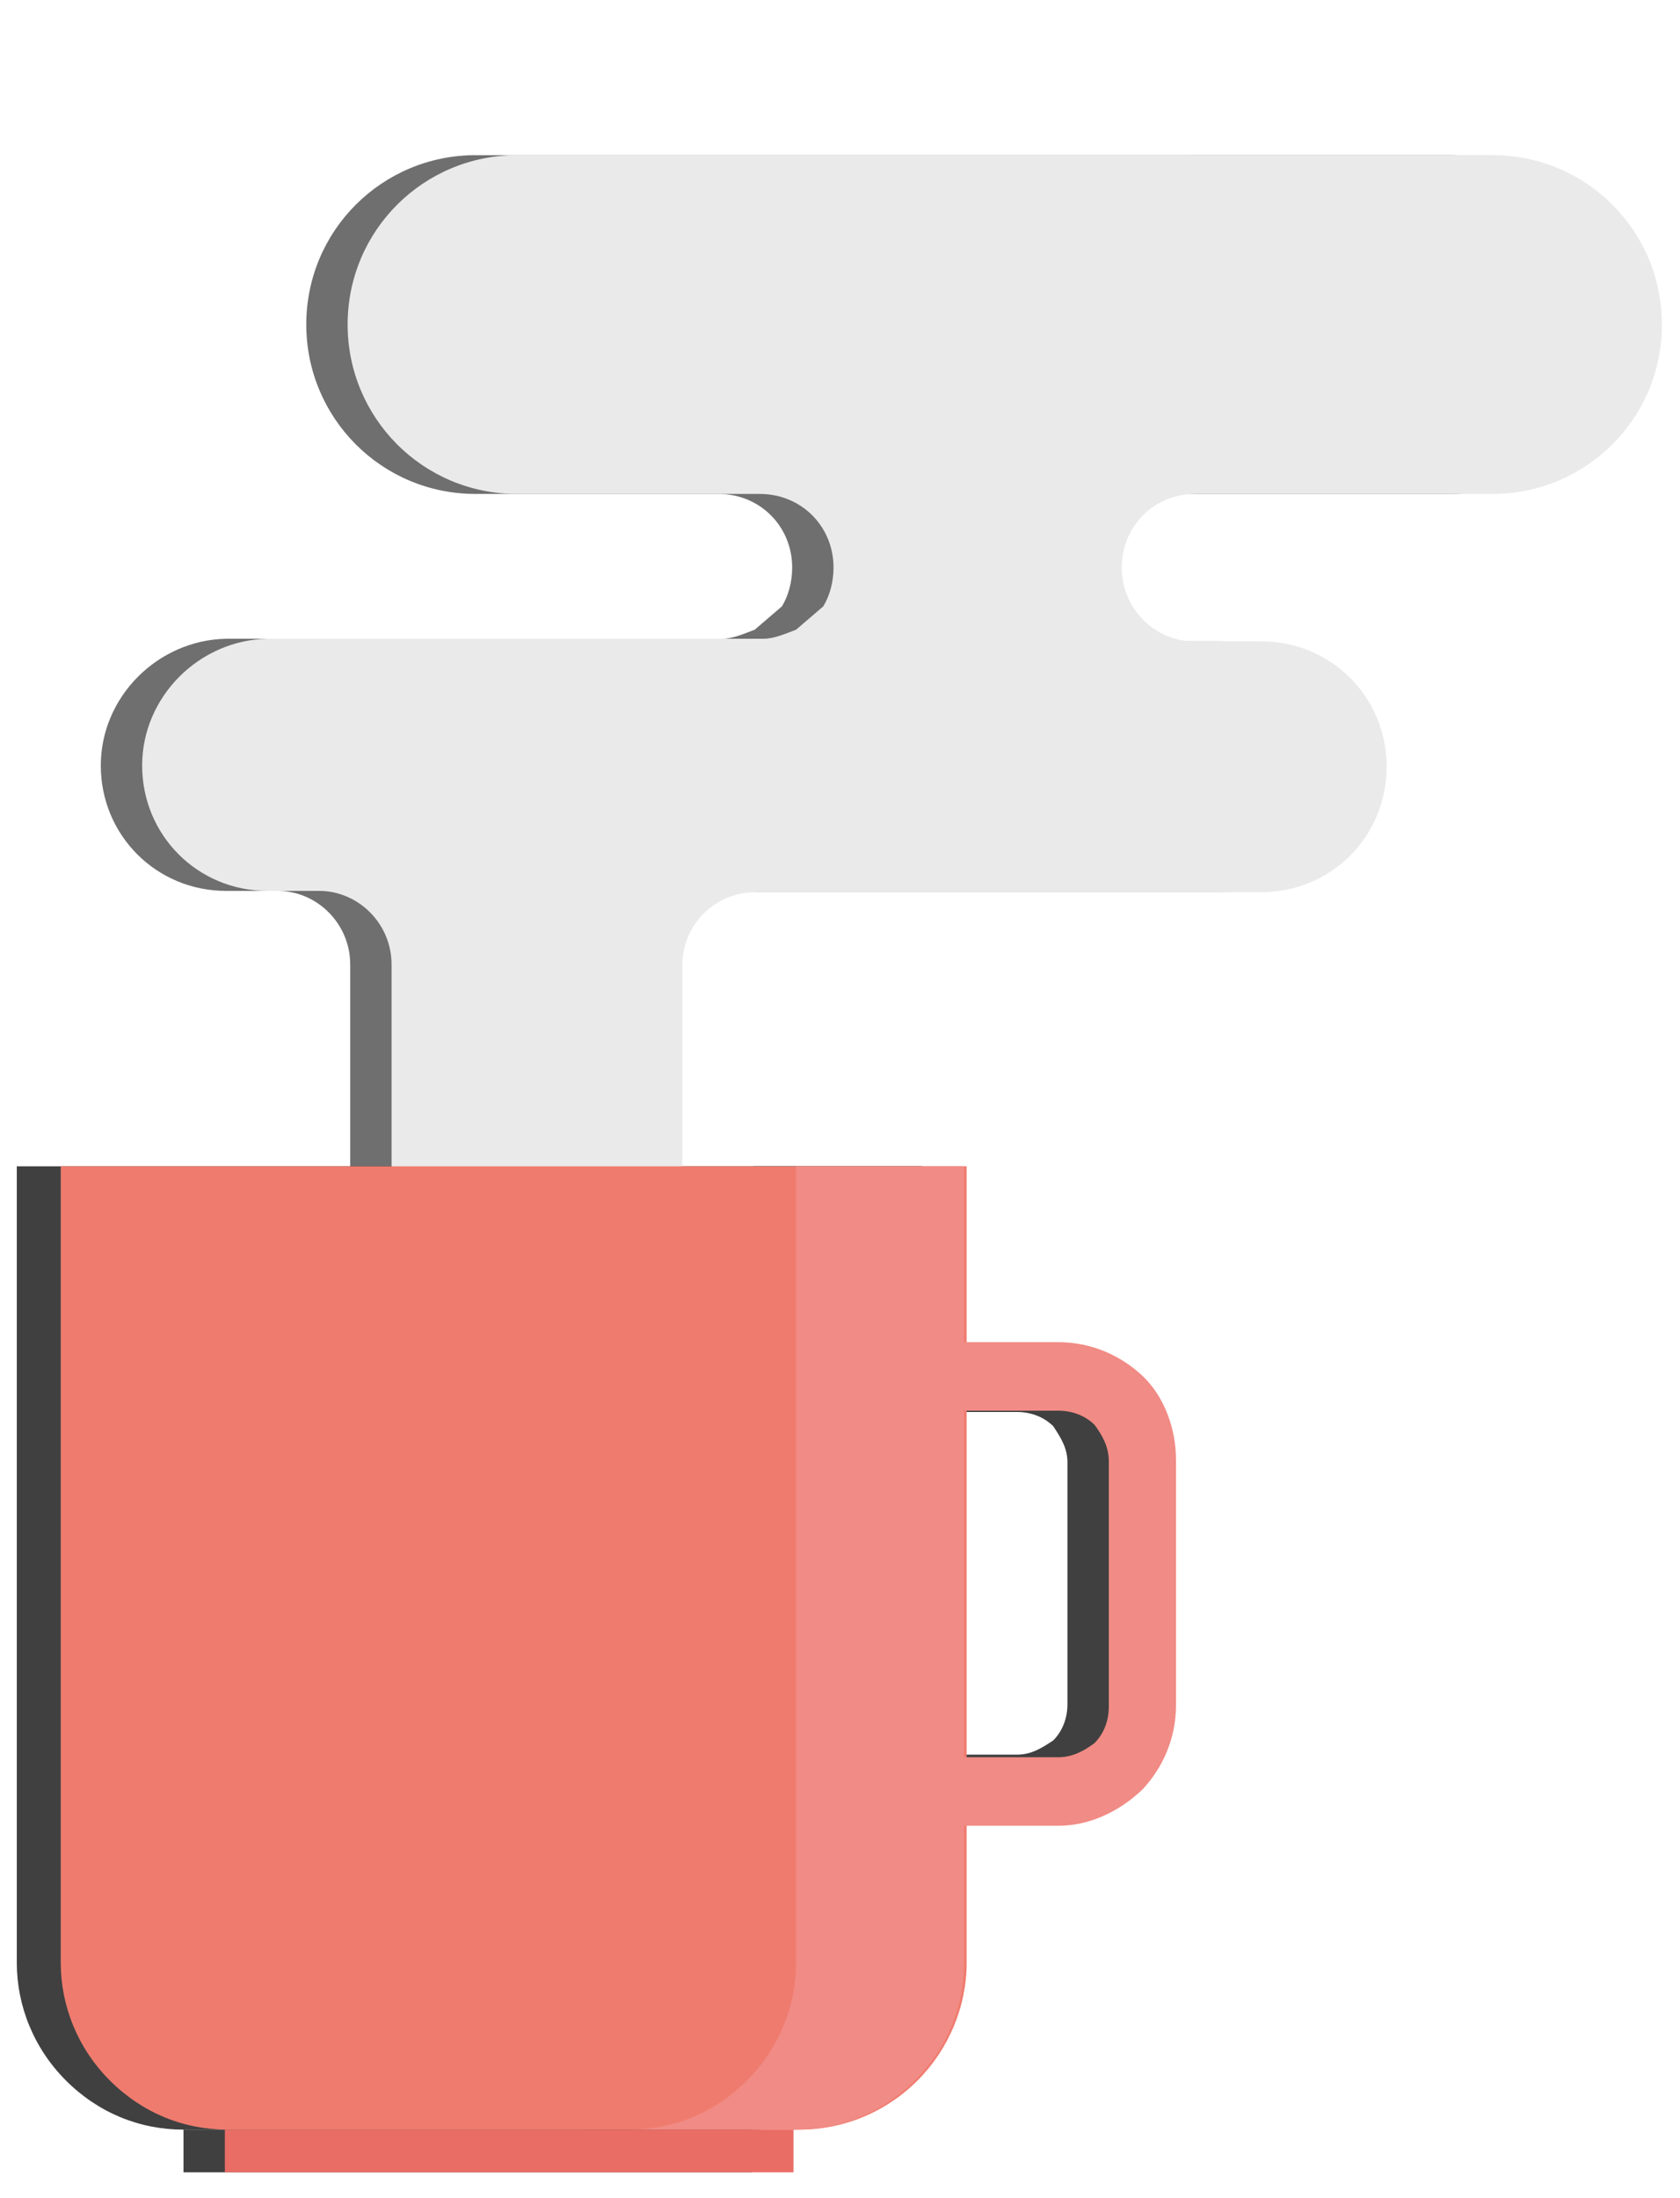 <svg id="Layer_1" xmlns="http://www.w3.org/2000/svg" viewBox="0 0 130 170">
    <style>
        .st0{opacity:.75}.st0,.st1{fill:#000; opacity: .75}.st2{opacity:.751}.st3{fill:#eaeaea}.st4{fill:#ef7b6e}.st5{fill:#f18b85}.st6{fill:#e96d65}
    </style>
    <path class="st0"
          d="M1.3 90.2v61.6c0 3.3 1.3 6.6 3.8 9.1s5.7 3.8 9.1 3.8h44.3c3.3 0 6.6-1.3 9.1-3.8 2.4-2.4 3.8-5.7 3.8-9.1V90.2H1.3z"/>
    <path class="st1"
          d="M58.3 90.2v61.6c0 3.3-1.3 6.6-3.8 9.1-2.6 2.6-5.8 3.8-9.1 3.8h13c3.3 0 6.6-1.3 9.1-3.8 2.6-2.6 3.8-5.8 3.8-9.1V90.2h-13z"/>
    <path class="st0"
          d="M78.7 140.9h-7.8v-5.2h7.8c1.1 0 1.9-.5 2.8-1.1.7-.7 1.1-1.7 1.1-2.8v-18.7c0-1.1-.5-1.9-1.1-2.8-.7-.7-1.7-1.1-2.8-1.1h-7.8V104h7.8c2.4 0 4.7 1 6.4 2.6s2.6 4 2.6 6.4v18.7c0 2.4-1 4.7-2.6 6.4-1.9 1.9-4.2 2.8-6.4 2.8z"/>
    <path class="st1" d="M14.2 164.7h44v3.3h-44z"/>
    <g class="st2">
        <path class="st1"
              d="M7.8 59.2c0 5.4 4.3 9.7 9.7 9.7h4c3 0 5.6 2.5 5.6 5.7v15.7h22.5V72.9v1.8c0-3.2 2.5-5.7 5.7-5.7h39.1c5.4 0 9.7-4.3 9.7-9.7s-4.3-9.7-9.7-9.7h-5.2c-3 0-5.6-2.5-5.6-5.7s2.5-5.7 5.7-5.7h23c7.2 0 13.1-5.8 13.1-13.1 0-7.2-5.8-13.1-13.1-13.1H36.8c-7.2 0-13.1 5.8-13.1 13.1 0 7.2 5.8 13.1 13.1 13.1h18.8c3.2 0 5.7 2.5 5.7 5.7 0 1.1-.3 2.2-.8 3l-2.1 1.8c-.8.3-1.7.7-2.5.7H17.5c-5.3.1-9.7 4.5-9.7 9.8z"/>
    </g>
    <g>
        <path class="st3"
              d="M11 59.2c0 5.4 4.3 9.7 9.7 9.7h4c3 0 5.6 2.5 5.6 5.7v15.7h22.5V72.9v1.8c0-3.2 2.5-5.7 5.7-5.7h39.1c5.4 0 9.7-4.3 9.7-9.7s-4.3-9.7-9.7-9.7h-5.2c-3 0-5.6-2.5-5.6-5.7s2.5-5.7 5.7-5.7h23c7.2 0 13.1-5.8 13.1-13.1 0-7.2-5.8-13.1-13.1-13.1H40c-7.2 0-13.1 5.8-13.1 13.1 0 7.2 5.8 13.1 13.1 13.1h18.8c3.2 0 5.7 2.5 5.7 5.7 0 1.1-.3 2.2-.8 3l-2.1 1.8c-.8.3-1.7.7-2.5.7H20.7c-5.3.1-9.7 4.5-9.7 9.8z"/>
        <path class="st4"
              d="M4.7 90.2v61.6c0 3.3 1.3 6.6 3.8 9.1s5.7 3.8 9.1 3.8h44.3c3.3 0 6.6-1.3 9.1-3.8 2.4-2.4 3.8-5.7 3.8-9.1V90.2H4.7z"/>
        <path class="st5"
              d="M61.6 90.2v61.6c0 3.3-1.3 6.6-3.8 9.1-2.6 2.6-5.8 3.8-9.1 3.8h13c3.3 0 6.6-1.3 9.1-3.8 2.6-2.6 3.8-5.8 3.8-9.1V90.2h-13z"/>
        <path class="st5"
              d="M81.9 141.2H74v-5.3h7.9c1.1 0 2-.5 2.8-1.1.7-.7 1.1-1.7 1.1-2.8v-19c0-1.1-.5-2-1.1-2.8-.7-.7-1.7-1.1-2.8-1.1H74v-5.3h7.9c2.5 0 4.8 1 6.5 2.6s2.6 4.1 2.6 6.5v19c0 2.5-1 4.8-2.6 6.5-1.9 1.8-4.2 2.8-6.5 2.8z"/>
        <path class="st6" d="M17.4 164.7h44v3.3h-44z"/>
    </g>
</svg>